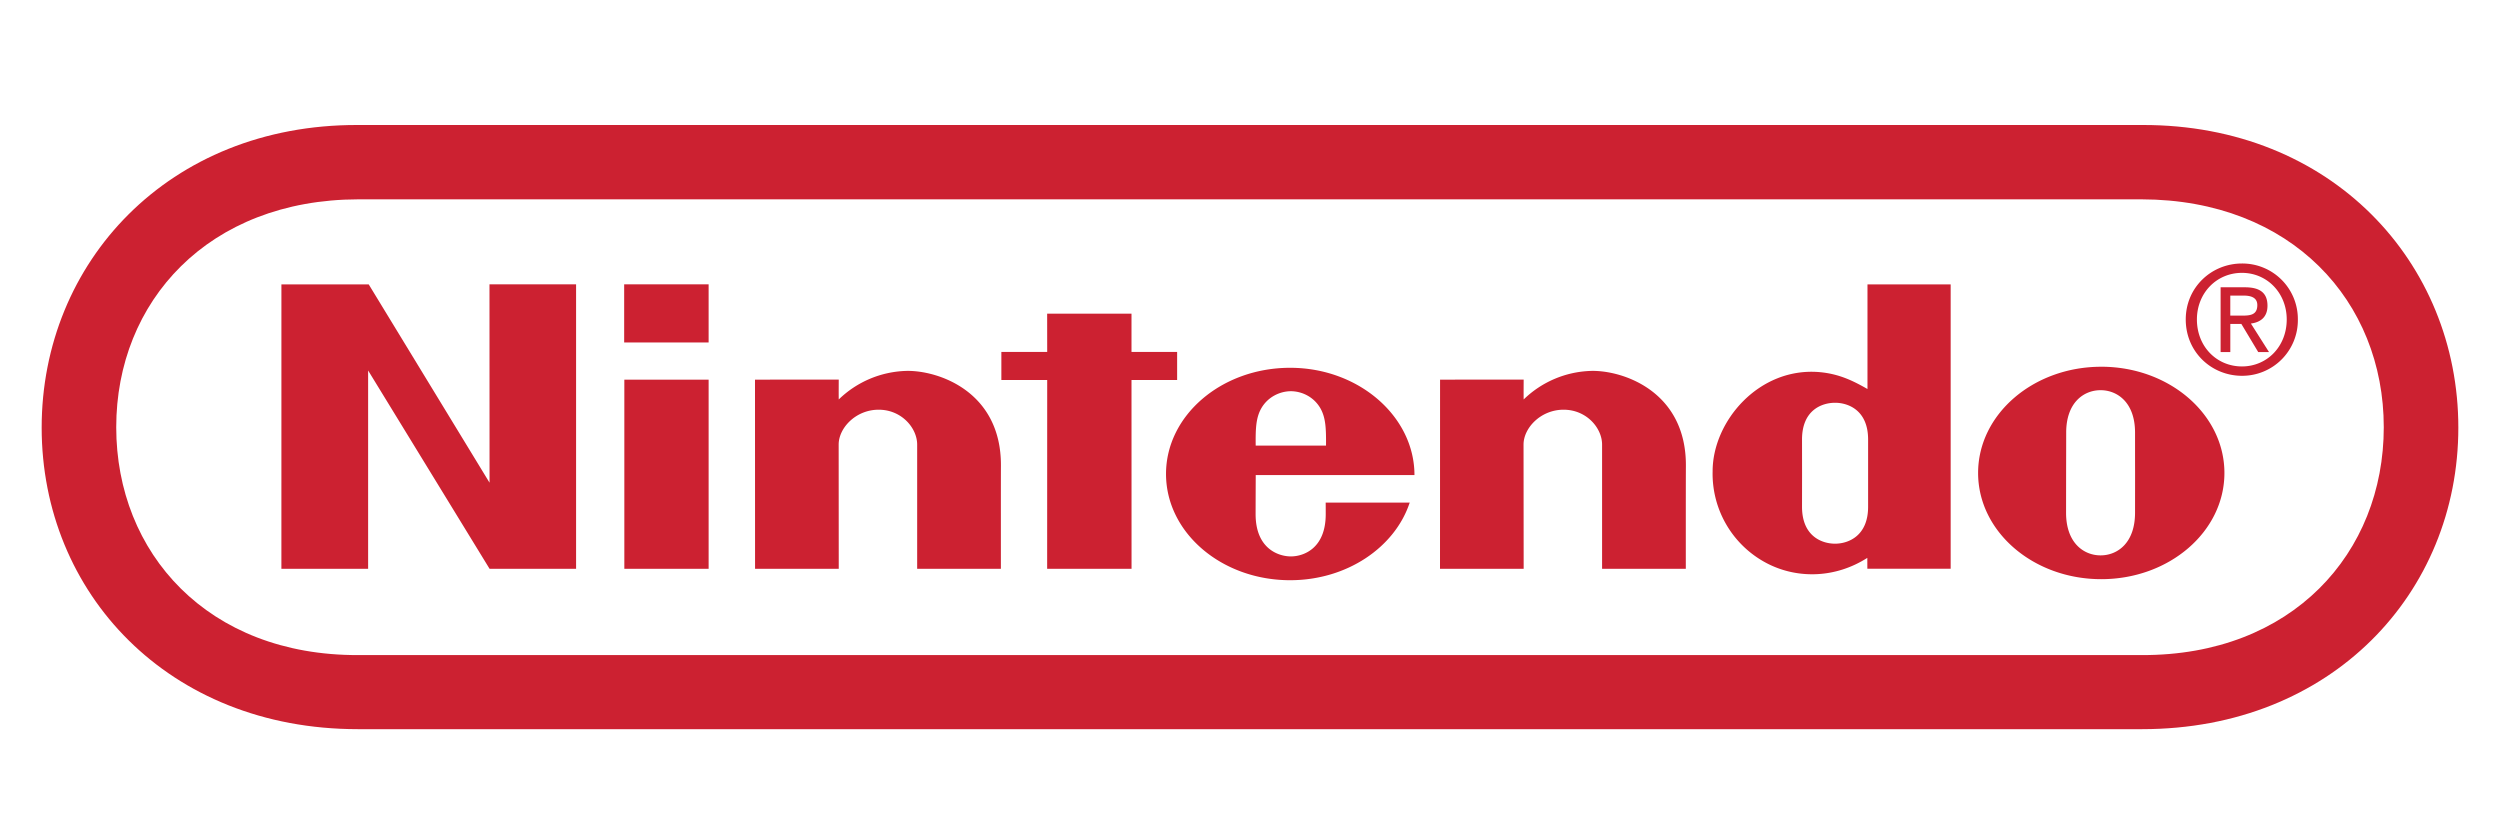 <svg viewBox="0 0 120 40" xmlns="http://www.w3.org/2000/svg"><g fill="#CC2131"><path d="M102.84 6c9.068-.02 15.16 6.595 15.16 14.526S111.922 34.997 102.826 35H17.172C8.077 34.997 2 28.457 2 20.526S8.092 5.98 17.16 6h85.68Zm-.043 3.568H17.201C10 9.581 5.579 14.466 5.579 20.507c0 6.04 4.393 10.964 11.622 10.937h85.596c7.229.027 11.624-4.896 11.624-10.937 0-6.041-4.422-10.925-11.624-10.939Z"/><path d="M13.508 13.65h4.19l5.8 9.519-.003-9.52h4.157v13.654H23.5l-5.83-9.52v9.52h-4.163l.001-13.653Zm36.755 1.405h4.049v1.837h2.19v1.348h-2.19l.002 9.063h-4.051l.002-9.063h-2.2v-1.347h2.2l-.002-1.838Zm-20.295 3.17h4.046v9.078h-4.046v-9.079Zm-.008-4.578h4.054v2.791H29.96v-2.79Zm72.524 9.043-.002 1.923c0 1.446-.842 2.045-1.654 2.045-.81 0-1.657-.599-1.657-2.045l.002-1.957s.004-1.342.004-1.894c0-1.44.844-2.033 1.65-2.033.807 0 1.655.592 1.655 2.033 0 .552 0 1.568.002 1.935v-.007Zm-1.625-5.086c-3.264 0-5.91 2.283-5.91 5.099 0 2.815 2.647 5.097 5.91 5.097 3.268 0 5.913-2.282 5.913-5.097 0-2.816-2.645-5.1-5.913-5.1ZM89.64 13.65h3.992V27.3h-3.999l-.002-.522c-1.547.985-3.296.983-4.658.34a4.845 4.845 0 0 1-2.767-4.5c0-2.399 2.23-5.014 5.143-4.755.96.087 1.642.442 2.29.81V13.65Zm.029 9.067v-1.622c0-1.404-.955-1.762-1.585-1.762-.645 0-1.587.358-1.587 1.762l.002 1.619-.002 1.613c0 1.403.942 1.77 1.587 1.77.63 0 1.585-.367 1.585-1.77v-1.61Zm-46.184-4.913c1.512-.042 4.582.963 4.56 4.559-.005.636-.002 4.938-.002 4.938h-4.019v-5.962c0-.792-.746-1.673-1.847-1.673-1.103 0-1.921.88-1.921 1.673l.004 5.962h-4.017l-.003-9.078 4.02-.003s-.005.73 0 .954a4.845 4.845 0 0 1 3.225-1.37Zm32.878 0c1.51-.042 4.58.963 4.56 4.559-.006.636-.004 4.938-.004 4.938H76.9v-5.962c0-.792-.744-1.673-1.847-1.673-1.102 0-1.923.88-1.923 1.673l.006 5.962H69.12l.003-9.078 4.013-.003s-.006.73 0 .954a4.843 4.843 0 0 1 3.227-1.37Zm-16.09 3.584c-.008-.794.008-1.325.265-1.782.318-.559.9-.825 1.425-.828h-.002c.53.003 1.106.27 1.423.828.256.456.271.988.265 1.782h-3.377Zm3.359 2.738s.003.04.003.552c0 1.66-1.076 2.03-1.672 2.03-.598 0-1.694-.37-1.694-2.03 0-.499.006-1.875.006-1.875s7.619.003 7.619 0c0-2.816-2.678-5.149-5.968-5.149-3.289 0-5.957 2.283-5.957 5.096 0 2.817 2.668 5.1 5.957 5.1 2.73 0 5.034-1.582 5.74-3.727l-4.034.003Zm43.423-7.228h-.466V13.79h1.168c.722 0 1.082.271 1.082.884 0 .555-.344.798-.796.856l.87 1.37h-.518l-.809-1.35h-.531v1.35Zm.554-1.748c.394 0 .742-.027.742-.506 0-.384-.344-.456-.664-.456h-.633v.962h.555Z"/><path d="M104.916 15.335c0-1.546 1.238-2.687 2.698-2.687a2.666 2.666 0 0 1 2.683 2.687 2.669 2.669 0 0 1-2.683 2.703c-1.46 0-2.698-1.14-2.698-2.703Zm2.698 2.254c1.203 0 2.149-.956 2.149-2.254 0-1.275-.946-2.238-2.149-2.238-1.214 0-2.162.963-2.162 2.238 0 1.299.948 2.254 2.162 2.254Z"/></g></svg>